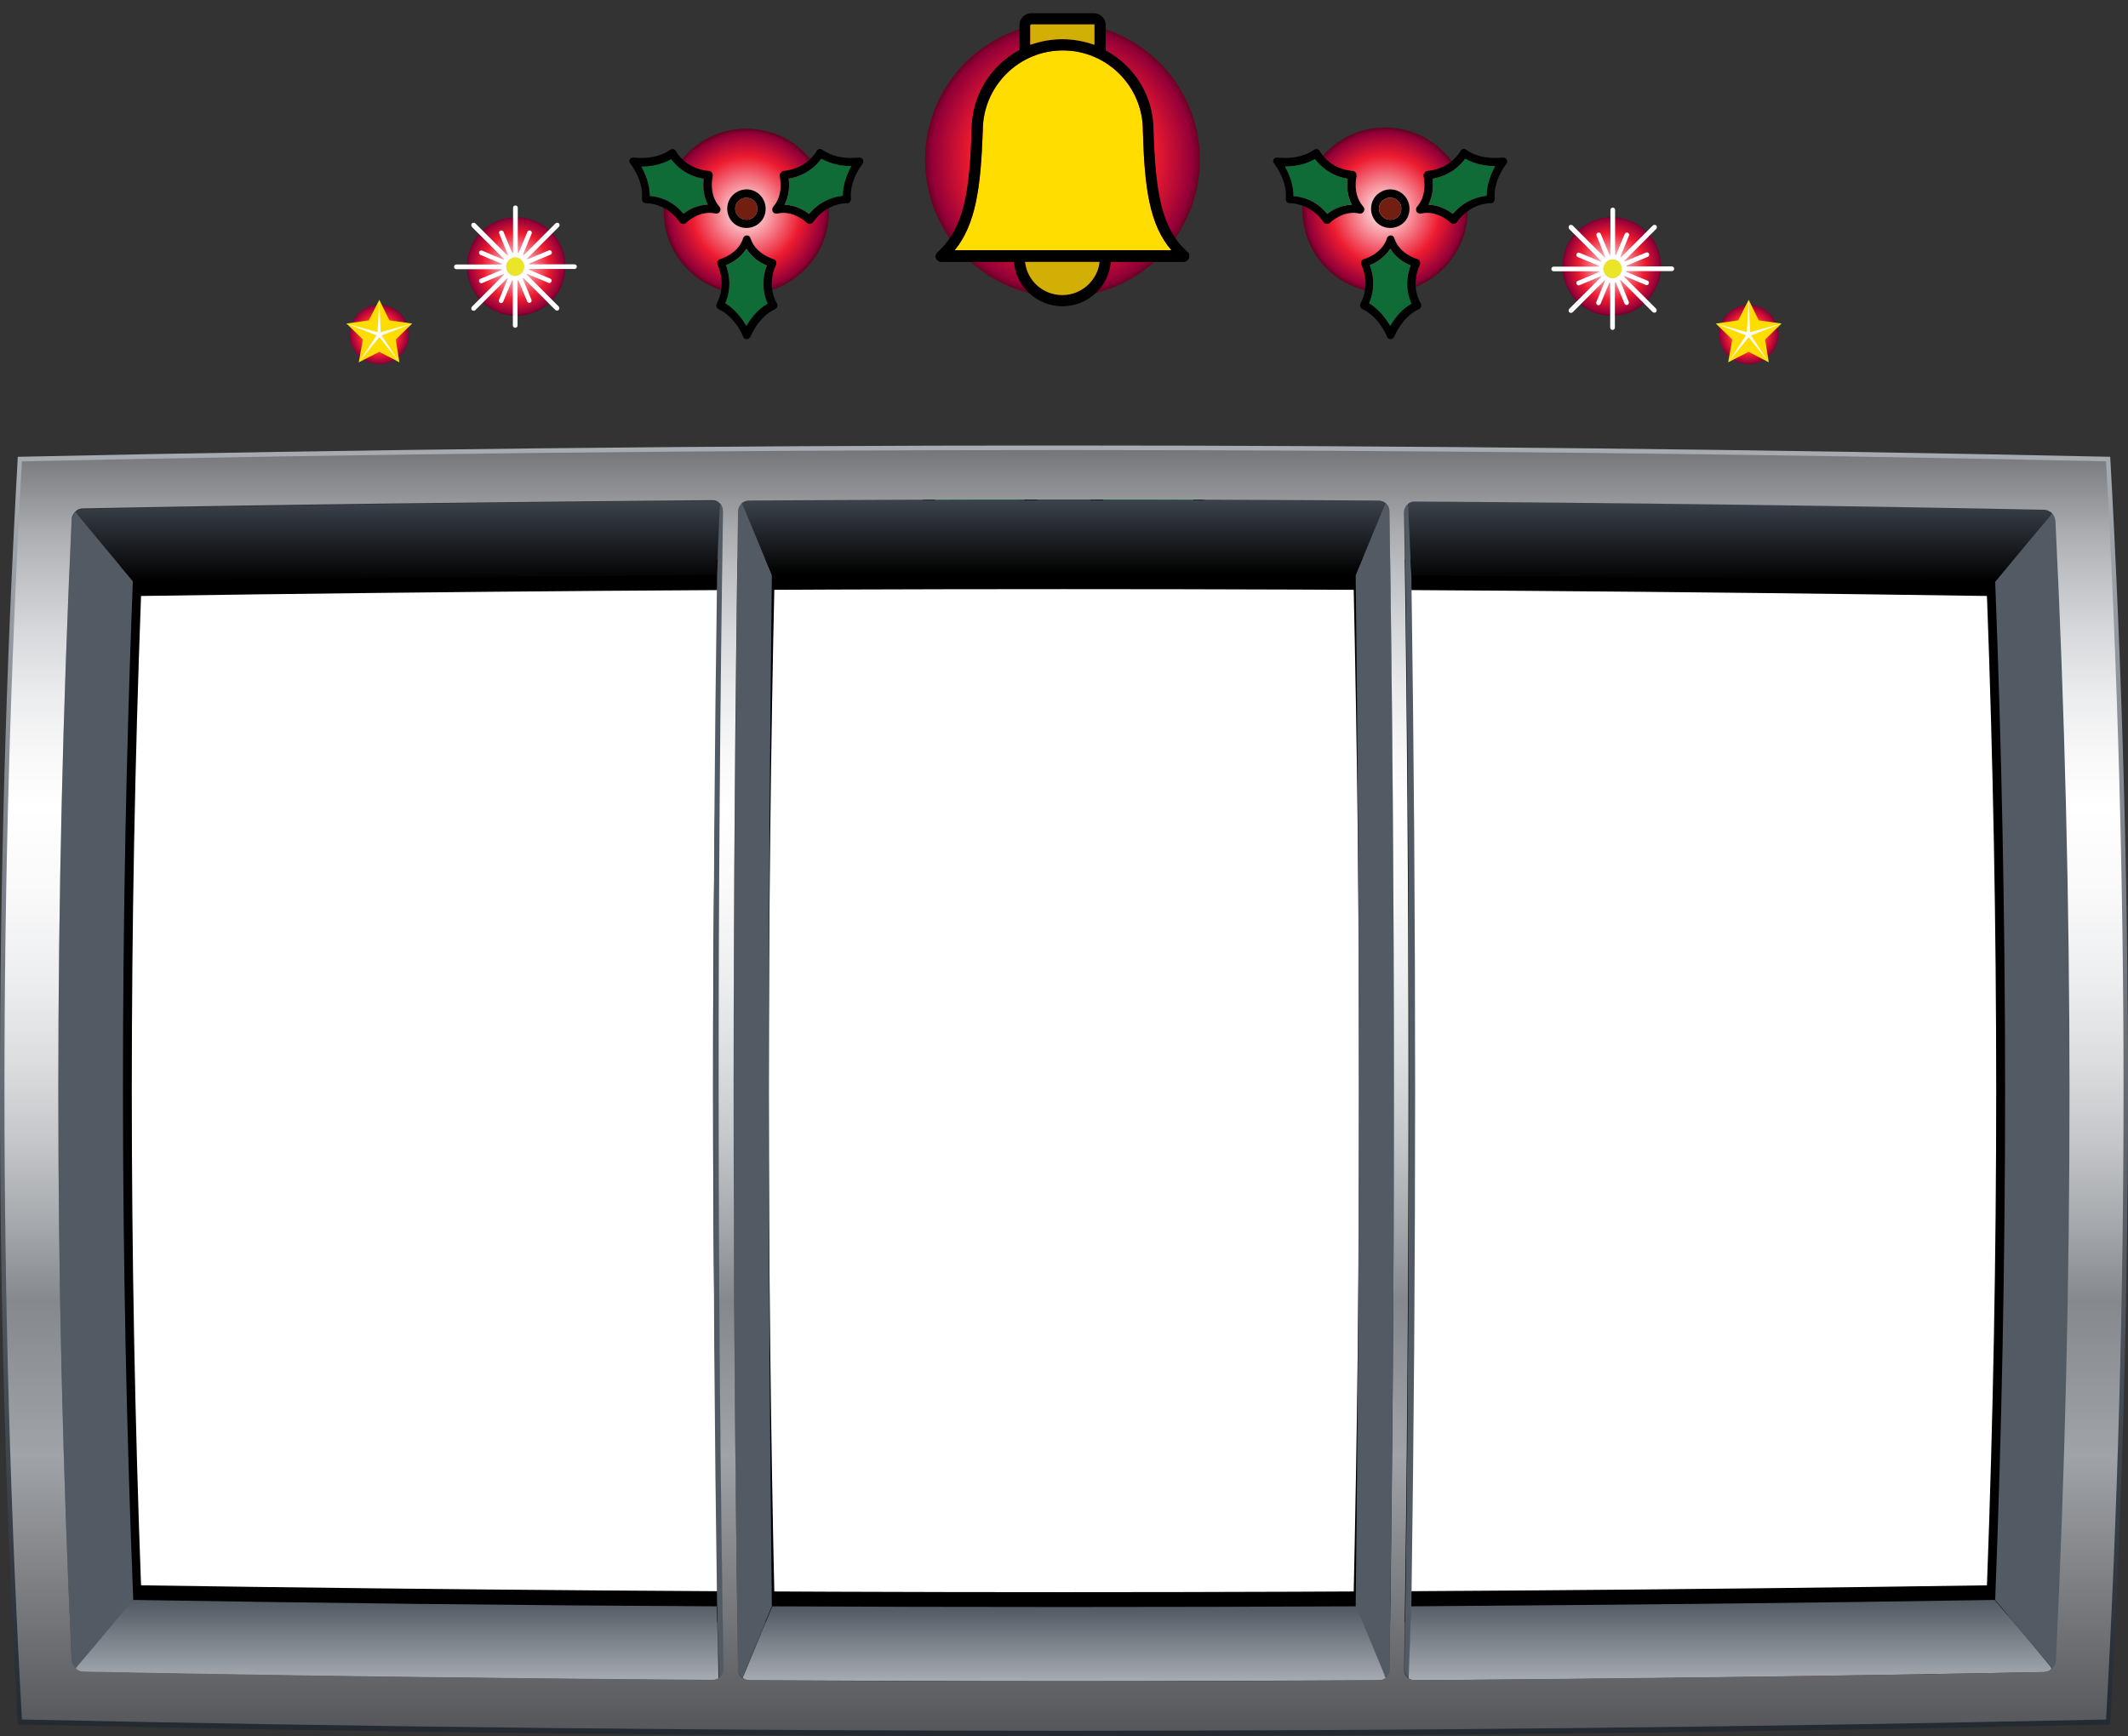 <?xml version="1.0" encoding="utf-8"?>
<!-- Generator: Adobe Illustrator 16.0.0, SVG Export Plug-In . SVG Version: 6.00 Build 0)  -->
<!DOCTYPE svg PUBLIC "-//W3C//DTD SVG 1.1//EN" "http://www.w3.org/Graphics/SVG/1.1/DTD/svg11.dtd">
<svg version="1.1" id="Layer_1" xmlns="http://www.w3.org/2000/svg" xmlns:xlink="http://www.w3.org/1999/xlink" x="0px" y="0px"
	 width="1000px" height="816.066px" viewBox="183 -48.379 1000 816.066" enable-background="new 183 -48.379 1000 816.066"
	 xml:space="preserve">
<rect x="183" y="-48.379" width="1000" height="816.066" fill="#333333" stroke="none"/>
<g>
	<rect x="241.559" y="220.818" width="882.883" height="486.915"/>
	<path fill="#FFFFFF" d="M521.267,222.105c-90.733,0.644-181.253,2.145-271.986,4.075c-11.369,158.73-11.369,317.461,0.214,476.19
		c90.733,1.931,181.253,3.433,271.986,4.076C516.977,544.928,516.977,383.624,521.267,222.105z"/>
	<path fill="#FFFFFF" d="M818.993,222.105c-90.733-0.644-181.253-0.644-271.986,0c-3.646,161.519-3.646,323.037,0,484.556
		c90.733,0.644,181.253,0.644,271.986,0C822.64,545.143,822.64,383.624,818.993,222.105z"/>
	<path fill="#FFFFFF" d="M1116.505,226.396c-90.733-1.931-181.253-3.432-271.986-4.076c4.29,161.304,4.29,322.823,0,484.127
		c90.733-0.644,181.253-2.146,271.986-4.076C1128.088,543.642,1128.088,384.911,1116.505,226.396z"/>
	<path d="M440.4,181.994c0,0,9.867,1.073,15.873,0.429c7.293-0.858,7.722-7.508,7.722-7.508s2.146,4.076-0.214,6.864
		C457.346,189.072,440.4,181.994,440.4,181.994z"/>
	
		<linearGradient id="SVGID_1_" gradientUnits="userSpaceOnUse" x1="190.324" y1="1085.274" x2="190.324" y2="828.755" gradientTransform="matrix(2.145 0 0 2.145 -16.108 -1576.012)">
		<stop  offset="0" style="stop-color:#3B3B3E"/>
		<stop  offset="0.22" style="stop-color:#C3C6C8"/>
		<stop  offset="0.36" style="stop-color:#C3C6C8"/>
		<stop  offset="0.362" style="stop-color:#C4C6C9"/>
		<stop  offset="0.443" style="stop-color:#DCDDDF"/>
		<stop  offset="0.525" style="stop-color:#EDEEEF"/>
		<stop  offset="0.609" style="stop-color:#F9F9FA"/>
		<stop  offset="0.697" style="stop-color:#FFFFFF"/>
		<stop  offset="0.744" style="stop-color:#F8F8F9"/>
		<stop  offset="0.795" style="stop-color:#EBECED"/>
		<stop  offset="0.849" style="stop-color:#D7D8DB"/>
		<stop  offset="0.861" style="stop-color:#D1D3D6"/>
		<stop  offset="1" style="stop-color:#595B5F"/>
	</linearGradient>
	<path fill="url(#SVGID_1_)" d="M375.621,213.311c-2.574-3.861,2.788-10.725,12.012-15.23c9.01-4.719,18.447-5.362,21.021-1.501
		c2.574,3.861-2.789,10.725-12.012,15.229C387.633,216.528,378.195,217.172,375.621,213.311z"/>
	<path d="M657.475,201.942c-2.359,1.931-4.934,3.432-7.723,4.504c-19.733,8.794-45.474-5.577-46.546-6.22l-6.864-3.646l7.508-2.36
		c0,0,4.719-1.716,12.44-7.293c4.505-3.432,9.224-7.507,13.729-12.441c1.287-1.501,2.788-2.789,4.29-3.861
		c14.157-10.511,31.96-5.577,39.468-1.287l2.359,1.287l-0.644,2.359c-0.214,0.644-3.646,18.232-17.374,28.314
		C658.118,201.513,657.475,201.942,657.475,201.942z"/>
	
		<linearGradient id="SVGID_2_" gradientUnits="userSpaceOnUse" x1="305.173" y1="1078.595" x2="305.173" y2="827.448" gradientTransform="matrix(2.145 0 0 2.145 -16.108 -1576.012)">
		<stop  offset="0" style="stop-color:#005B27"/>
		<stop  offset="0.22" style="stop-color:#36845B"/>
		<stop  offset="0.36" style="stop-color:#007446"/>
		<stop  offset="0.387" style="stop-color:#007D49"/>
		<stop  offset="0.446" style="stop-color:#008C4C"/>
		<stop  offset="0.507" style="stop-color:#00974E"/>
		<stop  offset="0.568" style="stop-color:#009E4F"/>
		<stop  offset="0.631" style="stop-color:#00A350"/>
		<stop  offset="0.697" style="stop-color:#00A651"/>
		<stop  offset="0.721" style="stop-color:#00A350"/>
		<stop  offset="0.747" style="stop-color:#009E50"/>
		<stop  offset="0.775" style="stop-color:#009651"/>
		<stop  offset="0.803" style="stop-color:#008A51"/>
		<stop  offset="0.83" style="stop-color:#1C7A4F"/>
		<stop  offset="1" style="stop-color:#005B27"/>
	</linearGradient>
	<path fill="url(#SVGID_2_)" d="M671.846,172.127c0,0-22.522-12.656-38.824,4.504s-27.885,20.807-27.885,20.807
		s23.595,12.655,41.827,4.504C664.982,193.792,671.846,172.127,671.846,172.127z"/>
	
		<linearGradient id="SVGID_3_" gradientUnits="userSpaceOnUse" x1="305.173" y1="1078.612" x2="305.173" y2="827.451" gradientTransform="matrix(2.145 0 0 2.145 -16.108 -1576.012)">
		<stop  offset="0" style="stop-color:#005B27"/>
		<stop  offset="0.22" style="stop-color:#36845B"/>
		<stop  offset="0.36" style="stop-color:#007446"/>
		<stop  offset="0.387" style="stop-color:#007D49"/>
		<stop  offset="0.446" style="stop-color:#008C4C"/>
		<stop  offset="0.507" style="stop-color:#00974E"/>
		<stop  offset="0.568" style="stop-color:#009E4F"/>
		<stop  offset="0.631" style="stop-color:#00A350"/>
		<stop  offset="0.697" style="stop-color:#00A651"/>
		<stop  offset="0.721" style="stop-color:#00A350"/>
		<stop  offset="0.747" style="stop-color:#009E50"/>
		<stop  offset="0.775" style="stop-color:#009651"/>
		<stop  offset="0.803" style="stop-color:#008A51"/>
		<stop  offset="0.83" style="stop-color:#1C7A4F"/>
		<stop  offset="1" style="stop-color:#005B27"/>
	</linearGradient>
	<path fill="url(#SVGID_3_)" d="M633.021,176.631c-16.302,17.16-27.885,20.807-27.885,20.807s30.244,2.359,42.256-13.943
		c8.151-10.939,24.453-11.368,24.453-11.368S649.109,159.686,633.021,176.631z"/>
	<path d="M708.311,201.942c2.36,1.931,4.934,3.432,7.723,4.504c19.734,8.794,45.474-5.577,46.547-6.22l6.863-3.646l-7.507-2.36
		c0,0-4.72-1.716-12.441-7.293c-4.505-3.432-9.224-7.507-13.728-12.441c-1.287-1.501-2.789-2.789-4.29-3.861
		c-14.157-10.511-31.961-5.577-39.469-1.287l-2.359,1.287l0.644,2.359c0.215,0.644,3.646,18.232,17.375,28.314
		C707.668,201.513,708.311,201.942,708.311,201.942z"/>
	
		<linearGradient id="SVGID_4_" gradientUnits="userSpaceOnUse" x1="346.673" y1="1078.595" x2="346.673" y2="827.448" gradientTransform="matrix(2.145 0 0 2.145 -16.108 -1576.012)">
		<stop  offset="0" style="stop-color:#005B27"/>
		<stop  offset="0.22" style="stop-color:#36845B"/>
		<stop  offset="0.36" style="stop-color:#007446"/>
		<stop  offset="0.387" style="stop-color:#007D49"/>
		<stop  offset="0.446" style="stop-color:#008C4C"/>
		<stop  offset="0.507" style="stop-color:#00974E"/>
		<stop  offset="0.568" style="stop-color:#009E4F"/>
		<stop  offset="0.631" style="stop-color:#00A350"/>
		<stop  offset="0.697" style="stop-color:#00A651"/>
		<stop  offset="0.721" style="stop-color:#00A350"/>
		<stop  offset="0.747" style="stop-color:#009E50"/>
		<stop  offset="0.775" style="stop-color:#009651"/>
		<stop  offset="0.803" style="stop-color:#008A51"/>
		<stop  offset="0.83" style="stop-color:#1C7A4F"/>
		<stop  offset="1" style="stop-color:#005B27"/>
	</linearGradient>
	<path fill="url(#SVGID_4_)" d="M694.154,172.127c0,0,22.522-12.656,38.824,4.504s27.885,20.807,27.885,20.807
		s-23.595,12.655-41.827,4.504S694.154,172.127,694.154,172.127z"/>
	
		<linearGradient id="SVGID_5_" gradientUnits="userSpaceOnUse" x1="346.574" y1="1078.612" x2="346.574" y2="827.451" gradientTransform="matrix(2.145 0 0 2.145 -16.108 -1576.012)">
		<stop  offset="0" style="stop-color:#005B27"/>
		<stop  offset="0.22" style="stop-color:#36845B"/>
		<stop  offset="0.36" style="stop-color:#007446"/>
		<stop  offset="0.387" style="stop-color:#007D49"/>
		<stop  offset="0.446" style="stop-color:#008C4C"/>
		<stop  offset="0.507" style="stop-color:#00974E"/>
		<stop  offset="0.568" style="stop-color:#009E4F"/>
		<stop  offset="0.631" style="stop-color:#00A350"/>
		<stop  offset="0.697" style="stop-color:#00A651"/>
		<stop  offset="0.721" style="stop-color:#00A350"/>
		<stop  offset="0.747" style="stop-color:#009E50"/>
		<stop  offset="0.775" style="stop-color:#009651"/>
		<stop  offset="0.803" style="stop-color:#008A51"/>
		<stop  offset="0.83" style="stop-color:#1C7A4F"/>
		<stop  offset="1" style="stop-color:#005B27"/>
	</linearGradient>
	<path fill="url(#SVGID_5_)" d="M732.764,176.631c16.303,17.16,27.886,20.807,27.886,20.807s-30.245,2.359-42.257-13.943
		c-8.151-10.939-24.453-11.368-24.453-11.368S716.677,159.686,732.764,176.631z"/>
	
		<linearGradient id="SVGID_6_" gradientUnits="userSpaceOnUse" x1="486.173" y1="1292.057" x2="486.173" y2="1039.737" gradientTransform="matrix(2.145 0 0 2.145 -16.108 -1576.012)">
		<stop  offset="0" style="stop-color:#1D0000"/>
		<stop  offset="0.22" style="stop-color:#B82E42"/>
		<stop  offset="0.36" style="stop-color:#B10836"/>
		<stop  offset="0.395" style="stop-color:#BD0D36"/>
		<stop  offset="0.467" style="stop-color:#D11535"/>
		<stop  offset="0.541" style="stop-color:#DF1832"/>
		<stop  offset="0.617" style="stop-color:#E81A30"/>
		<stop  offset="0.697" style="stop-color:#ED1B30"/>
		<stop  offset="0.726" style="stop-color:#E81A30"/>
		<stop  offset="0.757" style="stop-color:#DD1832"/>
		<stop  offset="0.79" style="stop-color:#CC1335"/>
		<stop  offset="0.824" style="stop-color:#B50A36"/>
		<stop  offset="0.83" style="stop-color:#B10836"/>
		<stop  offset="1" style="stop-color:#1D0000"/>
	</linearGradient>
	<path fill="url(#SVGID_6_)" d="M1006.896,743.126c-5.362-11.368-0.858-24.452,10.081-28.957s24.238,1.072,29.602,12.655
		c5.362,11.369,0.857,24.453-10.082,28.958C1025.557,760.286,1012.258,754.709,1006.896,743.126z"/>
	
		<linearGradient id="SVGID_7_" gradientUnits="userSpaceOnUse" x1="483.123" y1="1295.949" x2="483.123" y2="1039.371" gradientTransform="matrix(2.145 0 0 2.145 -16.108 -1576.012)">
		<stop  offset="0" style="stop-color:#3B3B3E"/>
		<stop  offset="0.22" style="stop-color:#C3C6C8"/>
		<stop  offset="0.36" style="stop-color:#C3C6C8"/>
		<stop  offset="0.362" style="stop-color:#C4C6C9"/>
		<stop  offset="0.443" style="stop-color:#DCDDDF"/>
		<stop  offset="0.525" style="stop-color:#EDEEEF"/>
		<stop  offset="0.609" style="stop-color:#F9F9FA"/>
		<stop  offset="0.697" style="stop-color:#FFFFFF"/>
		<stop  offset="0.744" style="stop-color:#F8F8F9"/>
		<stop  offset="0.795" style="stop-color:#EBECED"/>
		<stop  offset="0.849" style="stop-color:#D7D8DB"/>
		<stop  offset="0.861" style="stop-color:#D1D3D6"/>
		<stop  offset="1" style="stop-color:#595B5F"/>
	</linearGradient>
	<path fill="url(#SVGID_7_)" d="M1006.896,729.398c-1.931-3.003,2.359-8.58,9.652-12.227s14.801-4.29,16.945-1.072
		c1.931,3.003-2.359,8.58-9.652,12.227S1008.826,732.401,1006.896,729.398z"/>
	<path d="M969.787,719.96c1.287,3.218,1.93,6.649,1.93,10.296c0,14.801-12.012,27.671-29.815,34.32
		c19.52-4.934,33.248-16.517,33.248-30.244C974.935,729.184,973.219,724.25,969.787,719.96z"/>
	<path d="M1092.267,703.873c1.501,4.075,2.359,8.365,2.359,12.87c0,18.661-13.729,34.749-34.105,42.899
		c22.093-6.006,37.966-20.807,37.966-37.966C1098.272,715.456,1096.127,709.45,1092.267,703.873z"/>
	<path fill="#745D30" d="M1002.391,216.528c0.43,0.858,0.644,1.501,0.644,2.574c0,3.432-3.003,6.006-6.864,6.006
		c-1.072,0-1.93-0.214-2.788-0.429c1.072,1.501,3.218,2.574,5.577,2.574c3.646,0,6.649-2.574,6.649-5.792
		C1005.394,219.317,1004.321,217.601,1002.391,216.528z"/>
	
		<linearGradient id="SVGID_8_" gradientUnits="userSpaceOnUse" x1="446.224" y1="1084.353" x2="446.224" y2="827.794" gradientTransform="matrix(2.145 0 0 2.145 -16.108 -1576.012)">
		<stop  offset="0" style="stop-color:#3B3B3E"/>
		<stop  offset="0.22" style="stop-color:#C3C6C8"/>
		<stop  offset="0.36" style="stop-color:#C3C6C8"/>
		<stop  offset="0.362" style="stop-color:#C4C6C9"/>
		<stop  offset="0.443" style="stop-color:#DCDDDF"/>
		<stop  offset="0.525" style="stop-color:#EDEEEF"/>
		<stop  offset="0.609" style="stop-color:#F9F9FA"/>
		<stop  offset="0.697" style="stop-color:#FFFFFF"/>
		<stop  offset="0.744" style="stop-color:#F8F8F9"/>
		<stop  offset="0.795" style="stop-color:#EBECED"/>
		<stop  offset="0.849" style="stop-color:#D7D8DB"/>
		<stop  offset="0.861" style="stop-color:#D1D3D6"/>
		<stop  offset="1" style="stop-color:#595B5F"/>
	</linearGradient>
	<path fill="url(#SVGID_8_)" d="M924.527,210.951c-2.574-3.861,2.788-10.725,12.012-15.229c9.009-4.719,18.447-5.362,21.021-1.501
		s-2.789,10.725-12.013,15.229C936.539,214.169,927.102,214.812,924.527,210.951z"/>
	<path d="M222.897,217.815c-7.079,164.307-7.079,328.614,0,492.921c306.736,5.148,613.47,5.148,920.206,0
		c7.079-164.307,7.079-328.614,0-492.921C836.367,212.667,529.633,212.667,222.897,217.815z M1116.72,696.794
		c-289.146,4.29-578.293,4.29-867.439,0c-5.792-155.083-5.792-309.953,0-465.036c289.146-4.29,578.292-4.29,867.439,0
		C1122.511,386.841,1122.511,541.711,1116.72,696.794z"/>
	
		<linearGradient id="SVGID_9_" gradientUnits="userSpaceOnUse" x1="179.923" y1="839.607" x2="179.923" y2="822.008" gradientTransform="matrix(2.145 0 0 2.145 -16.108 -1576.012)">
		<stop  offset="0" style="stop-color:#000000"/>
		<stop  offset="1" style="stop-color:#3C434C"/>
	</linearGradient>
	<path fill="url(#SVGID_9_)" d="M517.835,187.142c-98.67,0.644-197.341,1.931-295.796,3.861c-1.287,0-2.574,0.644-3.432,1.287
		c0.215,0.429,0.429,0.858,0.858,1.287c8.58,10.511,17.375,20.807,25.955,31.317c91.377-1.501,182.969-2.36,274.346-3.003
		c0.429-11.154,0.857-22.308,1.287-33.676C520.409,187.785,519.122,187.142,517.835,187.142z"/>
	<path fill="#525A63" d="M532.421,189.716c-0.215-0.429-0.429-0.858-0.644-1.501c-1.287,0.858-1.931,2.359-1.931,4.076
		c-1.287,90.733-2.145,181.467-2.145,271.986c0,90.733,0.644,181.467,2.145,271.986c0,1.716,0.858,3.003,1.931,4.075
		c0.215-0.429,0.429-0.858,0.644-1.502c4.505-10.725,8.794-21.449,13.299-32.175c-1.931-161.519-1.931-323.251,0-484.771
		C541.215,211.166,536.926,200.441,532.421,189.716z"/>
	<path fill="#525A63" d="M834.008,188.214c-0.214,0.429-0.429,0.858-0.644,1.501c-4.504,10.725-8.794,21.45-13.299,32.175
		c1.931,161.519,1.931,323.252,0,484.771c4.505,10.726,8.795,21.45,13.299,32.175c0.215,0.43,0.43,0.858,0.644,1.502
		c1.073-0.858,1.931-2.359,1.931-4.075c1.287-90.734,2.146-181.468,2.146-271.986c0-90.734-0.644-181.467-2.146-271.986
		C835.938,190.574,835.295,189.287,834.008,188.214z"/>
	<path fill="#525A63" d="M844.733,188.429c-1.073,0.858-1.716,2.359-1.716,3.861c2.788,181.252,2.788,362.72,0,543.973
		c0,1.716,0.857,3.217,2.145,4.075c0.429-11.368,0.644-22.522,1.072-33.891c2.359-161.52,2.359-323.038,0-484.557
		C845.591,210.737,845.162,199.583,844.733,188.429z"/>
	<path fill="#525A63" d="M1147.393,192.29c-0.214,0.429-0.429,0.858-0.857,1.287c-8.58,10.511-17.375,20.807-25.955,31.317
		c6.221,159.588,6.221,319.176,0,478.764c8.795,10.511,17.375,21.021,26.169,31.317c0.215,0.429,0.644,0.857,0.858,1.072
		c1.072-0.858,1.716-2.359,1.931-3.646c8.365-178.894,8.365-357.572,0-536.465C1149.109,194.649,1148.466,193.362,1147.393,192.29z"
		/>
	<path fill="#525A63" d="M245.419,224.894c-8.794-10.511-17.375-21.021-25.955-31.317c-0.214-0.429-0.429-0.858-0.858-1.287
		c-1.072,0.858-1.716,2.359-1.93,3.861c-8.366,178.893-8.366,357.572,0,536.465c0,1.501,0.858,2.788,1.93,3.646
		c0.215-0.43,0.644-0.858,0.858-1.073c8.58-10.51,17.375-20.806,26.169-31.316C239.199,544.07,239.199,384.482,245.419,224.894z"/>
	<path fill="#525A63" d="M521.267,188.429c-0.429,11.154-0.857,22.308-1.287,33.677c-2.359,161.519-2.359,323.037,0,484.556
		c0.215,11.369,0.644,22.522,1.073,33.892c1.287-0.858,2.145-2.36,2.145-4.076c-3.003-181.252-3.003-362.72,0-543.972
		C522.982,190.788,522.34,189.287,521.267,188.429z"/>
	
		<linearGradient id="SVGID_10_" gradientUnits="userSpaceOnUse" x1="179.773" y1="1080.383" x2="179.773" y2="1062.804" gradientTransform="matrix(2.145 0 0 2.145 -16.108 -1576.012)">
		<stop  offset="0" style="stop-color:#A7ACB3"/>
		<stop  offset="1" style="stop-color:#505861"/>
	</linearGradient>
	<path fill="url(#SVGID_10_)" d="M519.766,706.661c-91.377-0.429-182.969-1.501-274.346-3.003
		c-8.794,10.511-17.375,21.021-26.169,31.317c-0.214,0.429-0.644,0.857-0.858,1.072c0.858,0.858,2.145,1.287,3.432,1.502
		c98.67,1.93,197.34,3.003,295.795,3.86c1.072,0,2.146-0.429,3.003-0.857C520.409,729.184,520.194,717.815,519.766,706.661z"/>
	
		<linearGradient id="SVGID_11_" gradientUnits="userSpaceOnUse" x1="325.873" y1="838.183" x2="325.873" y2="821.766" gradientTransform="matrix(2.145 0 0 2.145 -16.108 -1576.012)">
		<stop  offset="0" style="stop-color:#000000"/>
		<stop  offset="1" style="stop-color:#3C434C"/>
	</linearGradient>
	<path fill="url(#SVGID_11_)" d="M831.005,187.142c-49.335-0.214-98.67-0.429-148.005-0.429s-98.67,0.214-148.005,0.429
		c-1.287,0-2.359,0.429-3.218,1.073c0.215,0.429,0.429,0.858,0.644,1.501c4.505,10.725,8.794,21.45,13.299,32.175
		c91.377-0.429,182.969-0.429,274.346,0c4.505-10.725,8.795-21.45,13.299-32.175c0.215-0.429,0.43-0.858,0.644-1.501
		C833.15,187.571,832.078,187.142,831.005,187.142z"/>
	
		<linearGradient id="SVGID_12_" gradientUnits="userSpaceOnUse" x1="326.024" y1="1080.639" x2="326.024" y2="1064.221" gradientTransform="matrix(2.145 0 0 2.145 -16.108 -1576.012)">
		<stop  offset="0" style="stop-color:#A7ACB3"/>
		<stop  offset="1" style="stop-color:#505861"/>
	</linearGradient>
	<path fill="url(#SVGID_12_)" d="M833.579,738.836c-4.505-10.725-8.795-21.449-13.299-32.175c-91.377,0.429-182.969,0.429-274.346,0
		c-4.505,10.726-8.795,21.45-13.3,32.175c-0.214,0.43-0.429,0.858-0.643,1.502c0.857,0.644,1.93,1.072,3.217,1.072
		c49.335,0.215,98.67,0.43,148.006,0.43c49.335,0,98.67-0.215,148.005-0.43c1.287,0,2.359-0.429,3.218-1.072
		C833.794,739.909,833.579,739.479,833.579,738.836z"/>
	
		<linearGradient id="SVGID_13_" gradientUnits="userSpaceOnUse" x1="471.974" y1="839.596" x2="471.974" y2="822.018" gradientTransform="matrix(2.145 0 0 2.145 -16.108 -1576.012)">
		<stop  offset="0" style="stop-color:#000000"/>
		<stop  offset="1" style="stop-color:#3C434C"/>
	</linearGradient>
	<path fill="url(#SVGID_13_)" d="M1143.961,191.003c-98.67-1.931-197.34-3.003-295.796-3.861c-1.287,0-2.359,0.429-3.218,1.287
		c0.43,11.154,0.858,22.308,1.287,33.677c91.377,0.429,182.969,1.501,274.346,3.003c8.795-10.511,17.375-21.021,26.17-31.317
		c0.214-0.429,0.429-0.858,0.857-1.287C1146.32,191.432,1145.248,191.003,1143.961,191.003z"/>
	
		<linearGradient id="SVGID_14_" gradientUnits="userSpaceOnUse" x1="471.873" y1="1080.383" x2="471.873" y2="1062.804" gradientTransform="matrix(2.145 0 0 2.145 -16.108 -1576.012)">
		<stop  offset="0" style="stop-color:#A7ACB3"/>
		<stop  offset="1" style="stop-color:#505861"/>
	</linearGradient>
	<path fill="url(#SVGID_14_)" d="M1146.535,734.976c-8.58-10.511-17.375-20.807-26.169-31.317
		c-91.377,1.502-182.969,2.359-274.346,3.003c-0.215,11.369-0.644,22.522-1.073,33.892c0.858,0.644,1.931,0.857,3.004,0.857
		c98.67-0.644,197.34-1.931,295.795-3.861c1.287,0,2.574-0.643,3.433-1.501C1147.179,735.833,1146.749,735.404,1146.535,734.976z"/>
	
		<linearGradient id="SVGID_15_" gradientUnits="userSpaceOnUse" x1="325.923" y1="1092.633" x2="325.923" y2="809.808" gradientTransform="matrix(2.145 0 0 2.145 -16.108 -1576.012)">
		<stop  offset="0" style="stop-color:#232931"/>
		<stop  offset="1" style="stop-color:#A7ACB3"/>
	</linearGradient>
	<path fill="url(#SVGID_15_)" d="M191.365,166.335c-11.154,198.627-11.154,397.254,0,595.881c327.757,7.293,655.513,7.293,983.27,0
		c11.153-198.627,11.153-397.254,0-595.881C846.878,159.257,519.122,159.257,191.365,166.335z M1157.26,748.489
		c-316.388,6.435-632.99,6.435-949.378,0c-9.652-189.404-9.652-378.593,0-567.997c316.388-6.435,632.99-6.435,949.378,0
		C1166.912,369.896,1166.912,559.3,1157.26,748.489z"/>
	
		<linearGradient id="SVGID_16_" gradientUnits="userSpaceOnUse" x1="325.923" y1="1113.087" x2="325.923" y2="791.652" gradientTransform="matrix(2.145 0 0 2.145 -16.108 -1576.012)">
		<stop  offset="0" style="stop-color:#3B3B3E"/>
		<stop  offset="0.255" style="stop-color:#A0A3A7"/>
		<stop  offset="0.36" style="stop-color:#85888C"/>
		<stop  offset="0.36" style="stop-color:#85888C"/>
		<stop  offset="0.414" style="stop-color:#A6A9AD"/>
		<stop  offset="0.468" style="stop-color:#C4C6C9"/>
		<stop  offset="0.523" style="stop-color:#DBDDDF"/>
		<stop  offset="0.579" style="stop-color:#EDEEEF"/>
		<stop  offset="0.637" style="stop-color:#F9F9FA"/>
		<stop  offset="0.697" style="stop-color:#FFFFFF"/>
		<stop  offset="0.734" style="stop-color:#F8F8F9"/>
		<stop  offset="0.774" style="stop-color:#EBECED"/>
		<stop  offset="0.817" style="stop-color:#D7D8DB"/>
		<stop  offset="0.86" style="stop-color:#BCBEC1"/>
		<stop  offset="0.885" style="stop-color:#AAACB0"/>
		<stop  offset="1" style="stop-color:#3B3B3E"/>
	</linearGradient>
	<path fill="url(#SVGID_16_)" d="M193.296,168.48c-10.939,197.125-10.939,394.251,0,591.377c326.47,7.078,652.938,7.078,979.408,0
		c10.939-197.126,10.939-394.251,0-591.377C846.234,161.402,519.766,161.402,193.296,168.48z M522.982,736.263
		c0,1.716-0.857,3.217-2.145,4.075c-0.858,0.644-1.931,0.857-3.003,0.857c-98.67-0.643-197.341-1.93-295.796-3.86
		c-1.287,0-2.574-0.644-3.432-1.502c-1.072-0.857-1.716-2.359-1.93-3.646c-8.366-178.893-8.366-357.571,0-536.465
		c0-1.501,0.858-2.789,1.93-3.861c0.858-0.858,2.145-1.287,3.432-1.287c98.67-1.931,197.34-3.003,295.796-3.861
		c1.287,0,2.359,0.429,3.218,1.287c1.072,0.858,1.716,2.359,1.716,3.861C519.979,373.542,519.979,555.01,522.982,736.263z
		 M835.938,736.263c0,1.716-0.857,3.003-1.931,4.075c-0.857,0.644-1.93,1.072-3.217,1.072c-98.671,0.644-197.341,0.644-295.796,0
		c-1.287,0-2.359-0.429-3.218-1.072c-1.287-0.858-1.931-2.359-1.931-4.075c-2.788-181.468-2.788-362.72,0-544.188
		c0-1.716,0.858-3.003,1.931-4.075c0.858-0.644,1.931-1.073,3.218-1.073c98.67-0.644,197.34-0.644,295.796,0
		c1.287,0,2.359,0.429,3.217,1.073c1.073,0.858,1.931,2.359,1.931,4.075C838.728,373.542,838.728,555.01,835.938,736.263z
		 M1149.109,732.401c0,1.502-0.858,2.788-1.931,3.646c-0.858,0.858-2.146,1.287-3.433,1.502c-98.67,1.93-197.34,3.003-295.795,3.86
		c-1.073,0-2.146-0.429-3.004-0.857c-1.286-0.858-2.145-2.359-2.145-4.076c2.788-181.252,2.788-362.72,0-543.972
		c0-1.501,0.644-3.003,1.716-3.861c0.858-0.858,1.931-1.287,3.218-1.287c98.67,0.644,197.34,1.93,295.796,3.861
		c1.287,0,2.574,0.644,3.432,1.287c1.072,0.858,1.716,2.359,1.931,3.861C1157.689,374.83,1157.689,553.723,1149.109,732.401z"/>
	
		<radialGradient id="SVGID_17_" cx="325.584" cy="747.186" r="32.932" gradientTransform="matrix(2.145 0 0 2.145 -16.108 -1576.012)" gradientUnits="userSpaceOnUse">
		<stop  offset="0" style="stop-color:#FFFFFF"/>
		<stop  offset="0.612" style="stop-color:#ED1B30"/>
		<stop  offset="0.867" style="stop-color:#940038"/>
		<stop  offset="1" style="stop-color:#1D0000"/>
	</radialGradient>
	<circle fill="url(#SVGID_17_)" cx="682.273" cy="26.702" r="64.564"/>
	
		<radialGradient id="SVGID_18_" cx="256.327" cy="758.519" r="19.606" gradientTransform="matrix(2.145 0 0 2.145 -16.108 -1576.012)" gradientUnits="userSpaceOnUse">
		<stop  offset="0" style="stop-color:#FFFFFF"/>
		<stop  offset="0.612" style="stop-color:#ED1B30"/>
		<stop  offset="0.867" style="stop-color:#940038"/>
		<stop  offset="1" style="stop-color:#1D0000"/>
	</radialGradient>
	<circle fill="url(#SVGID_18_)" cx="533.715" cy="50.934" r="38.825"/>
	
		<radialGradient id="SVGID_19_" cx="396.268" cy="758.266" r="19.607" gradientTransform="matrix(2.145 0 0 2.145 -16.108 -1576.012)" gradientUnits="userSpaceOnUse">
		<stop  offset="0" style="stop-color:#FFFFFF"/>
		<stop  offset="0.612" style="stop-color:#ED1B30"/>
		<stop  offset="0.867" style="stop-color:#940038"/>
		<stop  offset="1" style="stop-color:#1D0000"/>
	</radialGradient>
	<circle fill="url(#SVGID_19_)" cx="833.891" cy="50.391" r="38.825"/>
	
		<radialGradient id="SVGID_20_" cx="205.888" cy="770.538" r="11.94" gradientTransform="matrix(2.145 0 0 2.145 -16.108 -1576.012)" gradientUnits="userSpaceOnUse">
		<stop  offset="0" style="stop-color:#FFFFFF"/>
		<stop  offset="0.612" style="stop-color:#ED1B30"/>
		<stop  offset="0.867" style="stop-color:#940038"/>
		<stop  offset="1" style="stop-color:#1D0000"/>
	</radialGradient>
	<circle fill="url(#SVGID_20_)" cx="425.6" cy="76.889" r="23.166"/>
	
		<radialGradient id="SVGID_21_" cx="445.889" cy="770.538" r="11.941" gradientTransform="matrix(2.145 0 0 2.145 -16.108 -1576.012)" gradientUnits="userSpaceOnUse">
		<stop  offset="0" style="stop-color:#FFFFFF"/>
		<stop  offset="0.612" style="stop-color:#ED1B30"/>
		<stop  offset="0.867" style="stop-color:#940038"/>
		<stop  offset="1" style="stop-color:#1D0000"/>
	</radialGradient>
	<circle fill="url(#SVGID_21_)" cx="940.4" cy="76.889" r="23.166"/>
	
		<radialGradient id="SVGID_22_" cx="175.889" cy="785.482" r="7.305" gradientTransform="matrix(2.145 0 0 2.145 -16.108 -1576.012)" gradientUnits="userSpaceOnUse">
		<stop  offset="0" style="stop-color:#FFFFFF"/>
		<stop  offset="0.612" style="stop-color:#ED1B30"/>
		<stop  offset="0.867" style="stop-color:#940038"/>
		<stop  offset="1" style="stop-color:#1D0000"/>
	</radialGradient>
	<circle fill="url(#SVGID_22_)" cx="361.25" cy="108.849" r="13.943"/>
	
		<radialGradient id="SVGID_23_" cx="475.888" cy="785.482" r="7.306" gradientTransform="matrix(2.145 0 0 2.145 -16.108 -1576.012)" gradientUnits="userSpaceOnUse">
		<stop  offset="0" style="stop-color:#FFFFFF"/>
		<stop  offset="0.612" style="stop-color:#ED1B30"/>
		<stop  offset="0.867" style="stop-color:#940038"/>
		<stop  offset="1" style="stop-color:#1D0000"/>
	</radialGradient>
	<circle fill="url(#SVGID_23_)" cx="1004.75" cy="108.849" r="13.943"/>
	<polygon fill="#FFDD00" points="361.25,92.547 365.969,102.2 376.693,103.701 368.972,111.209 370.688,121.934 361.25,117 
		351.598,121.934 353.527,111.209 345.806,103.701 356.316,102.2 	"/>
	
		<radialGradient id="SVGID_24_" cx="175.889" cy="784.732" r="7.024" gradientTransform="matrix(2.145 0 0 2.145 -16.108 -1576.012)" gradientUnits="userSpaceOnUse">
		<stop  offset="0" style="stop-color:#FFFFFF"/>
		<stop  offset="0.299" style="stop-color:#FFFEF8"/>
		<stop  offset="0.65" style="stop-color:#FFFBEC"/>
		<stop  offset="1" style="stop-color:#FFF7DA"/>
	</radialGradient>
	<polygon fill="url(#SVGID_24_)" points="361.25,92.547 361.894,107.777 376.693,103.701 362.322,109.278 370.688,121.934 
		361.25,110.136 351.598,121.934 359.963,109.278 345.806,103.701 360.392,107.777 	"/>
	<polygon fill="#FFDD00" points="1004.75,92.547 1009.469,102.2 1020.194,103.701 1012.473,111.209 1014.188,121.934 1004.75,117 
		995.098,121.934 997.028,111.209 989.307,103.701 999.816,102.2 	"/>
	
		<radialGradient id="SVGID_25_" cx="475.889" cy="784.732" r="7.025" gradientTransform="matrix(2.145 0 0 2.145 -16.108 -1576.012)" gradientUnits="userSpaceOnUse">
		<stop  offset="0" style="stop-color:#FFFFFF"/>
		<stop  offset="0.299" style="stop-color:#FFFEF8"/>
		<stop  offset="0.65" style="stop-color:#FFFBEC"/>
		<stop  offset="1" style="stop-color:#FFF7DA"/>
	</radialGradient>
	<polygon fill="url(#SVGID_25_)" points="1004.75,92.547 1005.394,107.777 1020.194,103.701 1005.822,109.278 1014.188,121.934 
		1004.75,110.136 995.098,121.934 1003.463,109.278 989.307,103.701 1003.893,107.777 	"/>
	<g id="XMLID_1_">
		<g>
			<path fill="#FFDD00" d="M720.069,12.926c0.723,27.072,3.116,44.32,13.414,56.298H631.626
				c9.899-12.201,12.27-29.165,13.223-56.298c0-20.602,16.768-37.61,37.609-37.61C703.061-24.684,720.069-7.916,720.069,12.926z"/>
			<path d="M699.707,74.735h-34.978c0.961,8.864,8.385,15.573,17.489,15.573C691.322,90.308,698.75,83.359,699.707,74.735z
				 M622.807,73.057c-0.479-0.956,0-2.155,0.72-2.874c12.456-11.261,15.093-28.03,16.05-57.496c0-16.292,9.103-30.425,22.52-37.612
				v-11.739c0-2.875,2.396-5.51,5.511-5.51h29.466c2.875,0,5.51,2.396,5.51,5.51v11.979c13.416,7.185,22.517,21.32,22.517,37.61
				c0.961,28.988,3.597,45.996,15.815,57.016c0.717,0.481,1.2,1.198,0.957,2.159c0,0.718-0.299,1.376-0.778,1.855
				c-0.479,0.479-1.138,0.778-1.856,0.778h-34.257c-0.961,11.738-10.785,20.843-22.761,20.843c-11.738,0-21.801-9.105-22.759-20.843
				h-34.256C624.243,74.735,623.285,74.017,622.807,73.057z M733.483,69.225c-10.298-11.979-12.691-29.227-13.414-56.298
				c0-20.842-17.009-37.61-37.611-37.61c-20.842,0-37.609,17.008-37.609,37.61c-0.953,27.134-3.323,44.098-13.223,56.298h-0.196
				v0.24c0.066-0.08,0.131-0.16,0.196-0.24H733.483z M697.312-36.663c0,0,0-0.24-0.239-0.24h-29.466c0,0-0.238,0-0.238,0.24h-0.241
				v9.344c4.791-1.678,9.824-2.635,15.092-2.635c5.271,0,10.301,0.957,15.093,2.635V-36.663z"/>
			<path fill="#D1AF05" d="M664.729,74.735h34.978c-0.957,8.625-8.385,15.573-17.488,15.573
				C673.114,90.308,665.69,83.599,664.729,74.735z"/>
			<path fill="#D1AF05" d="M697.312-36.663v9.344c-4.792-1.678-9.822-2.635-15.093-2.635c-5.268,0-10.301,0.957-15.092,2.635v-9.344
				h0.241c0-0.24,0.238-0.24,0.238-0.24h29.466C697.312-36.902,697.312-36.663,697.312-36.663z"/>
			<path d="M631.626,69.225c-0.065,0.08-0.13,0.16-0.196,0.24v-0.24H631.626z"/>
		</g>
		<g>
		</g>
	</g>
	<g id="XMLID_2_">
		<g>
			<path fill="#0F6C37" d="M498.417,26.404c1.913,2.61,6.791,7.836,15.325,9.23c-0.349,2.786-0.521,7.491,1.916,12.192
				c-5.226,0.174-9.405,2.612-11.495,4.355c-5.399-6.622-12.193-8.187-15.85-8.361c0-5.747-2.263-10.8-4.006-13.935
				C488.14,29.886,493.537,29.19,498.417,26.404z"/>
			<path d="M543.353,76.391c-2.612-1.046-6.794-3.309-9.579-7.836c-2.787,4.354-7.142,6.791-9.583,7.66
				c2.963,8.189,1.049,14.808-0.347,17.943c4.878,2.96,8.012,7.487,9.93,10.625c1.739-3.138,5.05-7.665,9.928-10.45
				C542.308,91.195,540.216,84.575,543.353,76.391z M519.664,95.724c-0.175-0.521,0-1.044,0.176-1.566
				c0.171-0.35,4.874-8.013,0.344-18.113c-0.173-0.525-0.173-1.048,0-1.569c0.178-0.523,0.701-0.87,1.223-1.047
				c0,0,8.361-2.264,10.797-9.751c0.177-0.873,1.045-1.394,1.745-1.394c0.87,0,1.564,0.521,1.742,1.394
				c2.437,7.487,10.798,9.751,10.798,9.751c0.522,0.177,1.045,0.524,1.218,1.047c0.174,0.521,0.174,1.044,0,1.569
				c-4.703,10.101,0.174,17.938,0.349,18.113c0.35,0.522,0.35,1.046,0.174,1.566c-0.174,0.524-0.522,1.045-1.046,1.22
				c-7.837,3.658-11.492,12.715-11.492,12.89c-0.35,0.696-1.048,1.218-1.742,1.218c-0.873,0-1.568-0.522-1.745-1.218
				c0-0.175-3.658-9.232-11.493-12.89C520.184,96.769,519.84,96.248,519.664,95.724z"/>
			<path fill="#0F6C37" d="M543.353,76.391c-3.137,8.185-1.045,14.805,0.349,17.942c-4.878,2.785-8.188,7.312-9.928,10.45
				c-1.918-3.138-5.052-7.665-9.93-10.625c1.396-3.135,3.31-9.754,0.347-17.943c2.441-0.87,6.796-3.307,9.583-7.66
				C536.559,73.082,540.74,75.345,543.353,76.391z"/>
			<path d="M583.065,29.713c-3.833,0-9.231-0.699-14.108-3.485c-1.917,2.786-6.794,7.838-15.331,9.406
				c0.35,2.786,0.525,7.491-1.914,12.192c5.227,0.174,9.406,2.784,11.496,4.355c5.573-6.622,12.366-8.187,15.85-8.537
				C579.058,37.898,581.322,32.846,583.065,29.713z M588.463,26.578c0.348,0.696,0.348,1.566-0.174,2.09
				c0,0-6.27,7.837-5.397,16.371c0,0.521-0.177,1.046-0.524,1.567c-0.348,0.35-0.87,0.696-1.395,0.524
				c-1.044,0-9.752,0.172-15.848,8.882c-0.348,0.523-0.87,0.695-1.395,0.87c-0.697,0-1.218-0.175-1.567-0.521
				c0,0-4.701-4.706-11.147-4.706c-0.87,0-1.741,0.176-2.787,0.351c-0.87,0.174-1.567-0.175-2.09-0.872
				c-0.348-0.697-0.348-1.569,0.174-2.264c5.227-5.921,3.137-14.107,3.137-14.283c-0.175-0.523,0-1.22,0.349-1.568
				c0.348-0.697,0.87-0.871,1.393-1.044c11.146-1.045,15.5-9.231,15.5-9.231c0.175-0.521,0.697-0.873,1.221-1.047
				c0.523-0.171,1.046,0,1.568,0.35c4.354,3.135,9.753,3.832,13.412,3.832c2.091,0,3.481-0.175,3.481-0.175
				C587.244,25.533,588.115,25.88,588.463,26.578z"/>
			<path d="M517.576,32.846c0.347,0.523,0.347,1.047,0.347,1.568c0,0-2.092,8.187,2.962,14.109c0.349,0.348,0.695,0.872,0.695,1.394
				c0,1.219-0.87,2.09-1.916,2.09c-0.175,0-0.348,0-0.348,0c-0.87-0.175-1.74-0.351-2.786-0.351c-6.445,0-11.147,4.706-11.147,4.706
				c-0.35,0.346-0.869,0.521-1.394,0.521c-0.699,0-1.22-0.347-1.569-0.87c-5.919-8.537-14.63-8.882-15.677-8.882
				c-0.693,0-1.217-0.174-1.565-0.524c-0.35-0.349-0.524-0.871-0.524-1.567c0.872-8.708-5.397-16.371-5.397-16.547
				c-0.524-0.348-0.7-1.219-0.35-1.915c0.35-0.698,1.222-1.044,1.917-0.873c0,0,1.396,0.175,3.484,0.175
				c3.833,0,9.23-0.697,13.586-3.832c0.524-0.35,1.043-0.35,1.566-0.35c0.523,0.174,1.045,0.525,1.219,1.047
				c0.173,0.347,4.529,8.359,15.503,9.231C516.703,31.976,517.226,32.324,517.576,32.846z M515.658,47.826
				c-2.437-4.701-2.265-9.406-1.916-12.192c-8.534-1.394-13.412-6.62-15.325-9.23c-4.88,2.786-10.277,3.482-14.11,3.482
				c1.743,3.135,4.006,8.188,4.006,13.935c3.657,0.174,10.451,1.739,15.85,8.361C506.253,50.438,510.433,48,515.658,47.826z"/>
			<path fill="#721E10" d="M538.301,47.13c1.394,2.436,0.522,5.746-1.915,7.141c-2.438,1.391-5.747,0.521-7.143-1.917
				c-1.568-2.438-0.698-5.749,1.919-7.143C533.597,43.82,536.905,44.69,538.301,47.13z"/>
			<path fill="#0F6C37" d="M553.626,35.634c8.537-1.568,13.414-6.62,15.331-9.406c4.877,2.786,10.275,3.485,14.108,3.485
				c-1.743,3.133-4.008,8.186-4.008,13.932c-3.483,0.35-10.276,1.915-15.85,8.537c-2.09-1.571-6.27-4.181-11.496-4.355
				C554.151,43.125,553.976,38.42,553.626,35.634z"/>
			<path d="M536.386,54.271c2.438-1.395,3.309-4.705,1.915-7.141c-1.396-2.44-4.704-3.31-7.139-1.918
				c-2.617,1.395-3.487,4.705-1.919,7.143C530.639,54.793,533.948,55.663,536.386,54.271z M525.937,54.271
				c-2.44-4.355-1.049-9.929,3.307-12.366c4.354-2.613,9.928-1.045,12.366,3.307c2.439,4.354,1.046,9.929-3.309,12.367
				C533.948,60.017,528.374,58.626,525.937,54.271z"/>
		</g>
		<g>
		</g>
	</g>
	<g id="XMLID_3_">
		<g>
			<path d="M891.015,26.577c0.348,0.695,0.348,1.566-0.174,2.09c0,0-6.27,7.836-5.397,16.371c0,0.521-0.176,1.046-0.524,1.568
				c-0.348,0.35-0.87,0.695-1.395,0.524c-1.045,0-9.752,0.171-15.848,8.882c-0.348,0.522-0.87,0.694-1.395,0.87
				c-0.697,0-1.218-0.175-1.566-0.521c0,0-4.702-4.706-11.148-4.706c-0.87,0-1.741,0.176-2.787,0.351
				c-0.87,0.174-1.567-0.175-2.09-0.872c-0.349-0.697-0.349-1.568,0.174-2.264c5.227-5.921,3.137-14.106,3.137-14.283
				c-0.175-0.523,0-1.22,0.348-1.567c0.349-0.697,0.871-0.871,1.395-1.045c11.146-1.044,15.499-9.231,15.499-9.231
				c0.175-0.522,0.697-0.873,1.221-1.047c0.523-0.172,1.046,0,1.568,0.35c4.354,3.135,9.753,3.832,13.412,3.832
				c2.09,0,3.481-0.175,3.481-0.175C889.796,25.532,890.666,25.879,891.015,26.577z M881.609,43.644
				c0-5.746,2.264-10.799,4.008-13.932c-3.833,0-9.231-0.699-14.108-3.485c-1.917,2.786-6.793,7.837-15.331,9.406
				c0.35,2.786,0.525,7.491-1.914,12.192c5.227,0.174,9.406,2.784,11.496,4.354C871.333,45.559,878.126,43.994,881.609,43.644z"/>
			<path fill="#0F6C37" d="M885.617,29.712c-1.744,3.133-4.008,8.186-4.008,13.932c-3.483,0.35-10.276,1.916-15.85,8.537
				c-2.09-1.571-6.27-4.181-11.496-4.354c2.439-4.702,2.264-9.406,1.914-12.192c8.538-1.569,13.414-6.62,15.331-9.406
				C876.386,29.013,881.784,29.712,885.617,29.712z"/>
			<path d="M850.606,94.157c0.349,0.521,0.349,1.045,0.174,1.566c-0.174,0.524-0.522,1.044-1.046,1.22
				c-7.837,3.658-11.492,12.715-11.492,12.89c-0.35,0.696-1.048,1.217-1.742,1.217c-0.873,0-1.568-0.521-1.745-1.217
				c0-0.175-3.659-9.232-11.493-12.89c-0.526-0.175-0.87-0.696-1.046-1.22c-0.175-0.521,0-1.045,0.176-1.566
				c0.171-0.35,4.874-8.013,0.344-18.114c-0.173-0.525-0.173-1.048,0-1.568c0.178-0.523,0.701-0.87,1.223-1.047
				c0,0,8.361-2.265,10.797-9.752c0.177-0.873,1.045-1.394,1.745-1.394c0.869,0,1.564,0.521,1.742,1.394
				c2.437,7.487,10.798,9.752,10.798,9.752c0.523,0.177,1.045,0.524,1.218,1.047c0.174,0.521,0.174,1.043,0,1.568
				C845.555,86.144,850.432,93.98,850.606,94.157z M846.253,94.332c-1.394-3.137-3.485-9.757-0.349-17.942
				c-2.612-1.045-6.794-3.309-9.579-7.836c-2.787,4.354-7.141,6.791-9.583,7.661c2.963,8.188,1.048,14.808-0.347,17.943
				c4.878,2.96,8.012,7.486,9.93,10.625C838.064,101.643,841.375,97.117,846.253,94.332z"/>
			<path fill="#0F6C37" d="M845.904,76.39c-3.137,8.185-1.045,14.805,0.349,17.942c-4.878,2.785-8.188,7.312-9.928,10.45
				c-1.918-3.138-5.052-7.665-9.93-10.625c1.395-3.135,3.31-9.754,0.347-17.943c2.442-0.87,6.796-3.307,9.583-7.661
				C839.11,73.081,843.292,75.344,845.904,76.39z"/>
			<path d="M844.161,45.211c2.439,4.355,1.046,9.929-3.309,12.368c-4.353,2.437-9.927,1.047-12.364-3.308
				c-2.44-4.354-1.049-9.929,3.307-12.366C836.148,39.291,841.724,40.86,844.161,45.211z M838.938,54.271
				c2.438-1.395,3.309-4.705,1.915-7.141c-1.396-2.44-4.704-3.31-7.139-1.919c-2.618,1.395-3.487,4.705-1.919,7.143
				C833.191,54.792,836.5,55.662,838.938,54.271z"/>
			<path fill="#721E10" d="M840.853,47.13c1.394,2.436,0.522,5.746-1.915,7.141c-2.438,1.392-5.746,0.522-7.143-1.917
				c-1.568-2.438-0.699-5.748,1.919-7.143C836.148,43.82,839.457,44.689,840.853,47.13z"/>
			<path d="M823.437,48.522c0.349,0.348,0.695,0.872,0.695,1.394c0,1.218-0.87,2.09-1.916,2.09c-0.175,0-0.348,0-0.348,0
				c-0.871-0.175-1.74-0.351-2.786-0.351c-6.445,0-11.147,4.706-11.147,4.706c-0.351,0.346-0.868,0.521-1.394,0.521
				c-0.699,0-1.22-0.347-1.57-0.87c-5.919-8.537-14.629-8.882-15.676-8.882c-0.693,0-1.218-0.174-1.565-0.524
				c-0.35-0.349-0.524-0.871-0.524-1.568c0.872-8.708-5.396-16.371-5.396-16.547c-0.524-0.348-0.7-1.219-0.351-1.914
				c0.351-0.698,1.222-1.045,1.917-0.873c0,0,1.396,0.175,3.483,0.175c3.834,0,9.23-0.697,13.586-3.832
				c0.524-0.35,1.044-0.35,1.566-0.35c0.523,0.174,1.046,0.525,1.22,1.047c0.173,0.347,4.529,8.359,15.503,9.231
				c0.521,0,1.045,0.348,1.395,0.87c0.347,0.523,0.347,1.047,0.347,1.569C820.475,34.414,818.383,42.6,823.437,48.522z
				 M818.21,47.826c-2.437-4.702-2.265-9.406-1.916-12.192c-8.534-1.394-13.412-6.62-15.325-9.23
				c-4.88,2.786-10.276,3.482-14.11,3.482c1.743,3.135,4.006,8.188,4.006,13.935c3.657,0.174,10.451,1.739,15.851,8.36
				C808.806,50.438,812.985,48,818.21,47.826z"/>
			<path fill="#0F6C37" d="M816.294,35.633c-0.349,2.786-0.521,7.491,1.916,12.192c-5.225,0.174-9.404,2.612-11.495,4.354
				c-5.399-6.621-12.193-8.187-15.851-8.36c0-5.748-2.263-10.8-4.006-13.935c3.834,0,9.23-0.696,14.11-3.482
				C802.882,29.013,807.76,34.24,816.294,35.633z"/>
		</g>
		<g>
		</g>
	</g>
	<g id="XMLID_4_">
		<g>
			<path fill="#EBE527" d="M429.42,76.952c0,2.404-2.004,4.41-4.31,4.41c-2.404,0-4.308-2.005-4.308-4.41
				c0-2.407,2.004-4.409,4.308-4.409C427.518,72.542,429.42,74.545,429.42,76.952z"/>
			<path fill="#FFFFFF" d="M445.655,58.211l-15.032,15.031l0.2,0.301l10.022-4.208c0.601-0.201,1.202,0,1.403,0.601
				c0.2,0.602,0,1.203-0.602,1.403l-10.122,4.208l0.101,0.301h21.344c0.602,0,1.103,0.501,1.103,1.103
				c0,0.601-0.501,1.102-1.103,1.102h-21.445l-0.099,0.299l10.12,4.21c0.601,0.199,0.801,0.902,0.601,1.403
				c-0.2,0.4-0.601,0.701-1.001,0.701c-0.101,0-0.301,0-0.401-0.099l-10.021-4.21l-0.202,0.302l15.032,15.032
				c0.402,0.4,0.402,1.102,0,1.603c-0.201,0.2-0.5,0.301-0.801,0.301c-0.301,0-0.601-0.101-0.802-0.301L428.92,82.262
				c-0.1,0.102-0.201,0.102-0.301,0.201l4.108,10.021c0.2,0.601,0,1.203-0.601,1.403c-0.101,0.099-0.301,0.099-0.402,0.099
				c-0.401,0-0.801-0.3-1.001-0.701l-4.109-9.923c-0.1,0-0.2,0.102-0.4,0.102v21.144c0,0.602-0.501,1.103-1.104,1.103
				c-0.6,0-1.102-0.501-1.102-1.103V83.565c-0.099,0-0.201,0-0.4-0.1l-4.109,9.92c-0.201,0.4-0.602,0.701-1.002,0.701
				c-0.101,0-0.301,0-0.402-0.1c-0.601-0.201-0.801-0.901-0.601-1.403l4.108-10.021l-0.2-0.2l-15.032,15.03
				c-0.201,0.202-0.501,0.301-0.802,0.301s-0.601-0.099-0.801-0.301c-0.402-0.4-0.402-1.102,0-1.603l15.032-15.031l-0.202-0.302
				l-10.021,4.209c-0.1,0.101-0.3,0.101-0.399,0.101c-0.401,0-0.802-0.301-1.002-0.702c-0.201-0.6,0-1.202,0.601-1.403l10.122-4.209
				l-0.1-0.3h-21.345c-0.602,0-1.104-0.501-1.104-1.103c0-0.602,0.502-1.103,1.104-1.103h21.345l0.1-0.3l-10.122-4.208
				c-0.601-0.202-0.802-0.902-0.601-1.403c0.201-0.601,0.901-0.801,1.402-0.601l10.021,4.209l0.202-0.301l-15.032-15.033
				c-0.402-0.602-0.402-1.203,0-1.704c0.4-0.401,1.102-0.401,1.604,0l15.032,15.032c0.099-0.101,0.2-0.101,0.301-0.2l-4.108-10.021
				c-0.201-0.601,0-1.202,0.601-1.403c0.602-0.201,1.203,0,1.402,0.601l4.109,9.921c0.1,0,0.201-0.101,0.4-0.101V49.292
				c0-0.601,0.501-1.102,1.104-1.102c0.6,0,1.102,0.501,1.102,1.102v21.145c0.1,0,0.2,0,0.4,0.101l4.109-9.921
				c0.201-0.601,0.902-0.802,1.404-0.601c0.601,0.201,0.801,0.9,0.601,1.403l-4.109,10.021c0.101,0.099,0.201,0.099,0.301,0.2
				l15.032-15.032c0.4-0.401,1.102-0.401,1.603,0C446.056,57.007,446.056,57.71,445.655,58.211z M425.111,81.361
				c2.305,0,4.31-2.005,4.31-4.41c0-2.407-1.903-4.409-4.31-4.409c-2.304,0-4.308,2.002-4.308,4.409
				C420.803,79.356,422.707,81.361,425.111,81.361z"/>
		</g>
		<g>
		</g>
	</g>
	<g id="XMLID_5_">
		<g>
			<path fill="#FFFFFF" d="M940.777,73.542c-2.305,0-4.309,2.002-4.309,4.409c0,2.404,1.904,4.41,4.309,4.41
				c2.305,0,4.309-2.006,4.309-4.41C945.086,75.545,943.184,73.542,940.777,73.542z M922.039,57.607L937.07,72.64
				c0.1-0.101,0.2-0.101,0.301-0.2l-4.108-10.021c-0.2-0.601,0-1.202,0.601-1.403c0.602-0.201,1.203,0,1.402,0.6l4.109,9.923
				c0.1,0,0.201-0.102,0.4-0.102V50.292c0-0.601,0.502-1.103,1.104-1.103c0.6,0,1.102,0.501,1.102,1.103v21.145
				c0.1,0,0.2,0,0.4,0.102l4.108-9.923c0.2-0.6,0.901-0.801,1.403-0.6c0.602,0.201,0.801,0.9,0.602,1.403l-4.109,10.021
				c0.102,0.099,0.201,0.099,0.302,0.2l15.032-15.032c0.4-0.401,1.102-0.401,1.603,0c0.4,0.4,0.4,1.103,0,1.604l-15.032,15.031
				l0.2,0.301l10.022-4.208c0.601-0.201,1.201,0,1.402,0.6c0.201,0.603,0,1.204-0.602,1.404l-10.121,4.208l0.1,0.302h21.345
				c0.602,0,1.103,0.5,1.103,1.102c0,0.601-0.501,1.102-1.103,1.102h-21.444l-0.1,0.3l10.121,4.21
				c0.601,0.199,0.801,0.902,0.601,1.402c-0.2,0.401-0.601,0.701-1.001,0.701c-0.102,0-0.301,0-0.402-0.099l-10.02-4.21
				l-0.202,0.302l15.032,15.031c0.402,0.401,0.402,1.103,0,1.604c-0.201,0.2-0.5,0.301-0.801,0.301s-0.602-0.101-0.803-0.301
				l-15.031-15.033c-0.1,0.101-0.201,0.101-0.301,0.201l4.109,10.021c0.199,0.601,0,1.203-0.602,1.403
				c-0.101,0.099-0.301,0.099-0.402,0.099c-0.4,0-0.801-0.299-1-0.701l-4.109-9.922c-0.101,0-0.201,0.102-0.4,0.102v21.143
				c0,0.603-0.502,1.103-1.104,1.103c-0.601,0-1.102-0.5-1.102-1.103V84.565c-0.1,0-0.201,0-0.4-0.1l-4.109,9.92
				c-0.2,0.4-0.602,0.701-1.002,0.701c-0.1,0-0.301,0-0.401-0.101c-0.601-0.2-0.802-0.901-0.601-1.402l4.108-10.021l-0.2-0.201
				l-15.031,15.031c-0.201,0.202-0.502,0.301-0.803,0.301s-0.601-0.099-0.801-0.301c-0.402-0.4-0.402-1.102,0-1.602l15.031-15.032
				l-0.201-0.301l-10.021,4.208c-0.1,0.101-0.3,0.101-0.399,0.101c-0.401,0-0.802-0.301-1.003-0.703c-0.2-0.6,0-1.201,0.602-1.402
				l10.121-4.209l-0.1-0.3H913.12c-0.602,0-1.104-0.501-1.104-1.103c0-0.602,0.502-1.104,1.104-1.104h21.345l0.1-0.299
				l-10.121-4.208c-0.602-0.202-0.802-0.901-0.602-1.403c0.201-0.601,0.902-0.802,1.402-0.601l10.021,4.209l0.201-0.301
				l-15.031-15.032c-0.402-0.602-0.402-1.203,0-1.704C920.835,57.207,921.537,57.207,922.039,57.607z"/>
			<path fill="#EBE527" d="M936.469,77.952c0-2.407,2.004-4.409,4.309-4.409c2.406,0,4.309,2.002,4.309,4.409
				c0,2.404-2.004,4.41-4.309,4.41C938.373,82.361,936.469,80.355,936.469,77.952z"/>
		</g>
		<g>
		</g>
	</g>
</g>
</svg>

